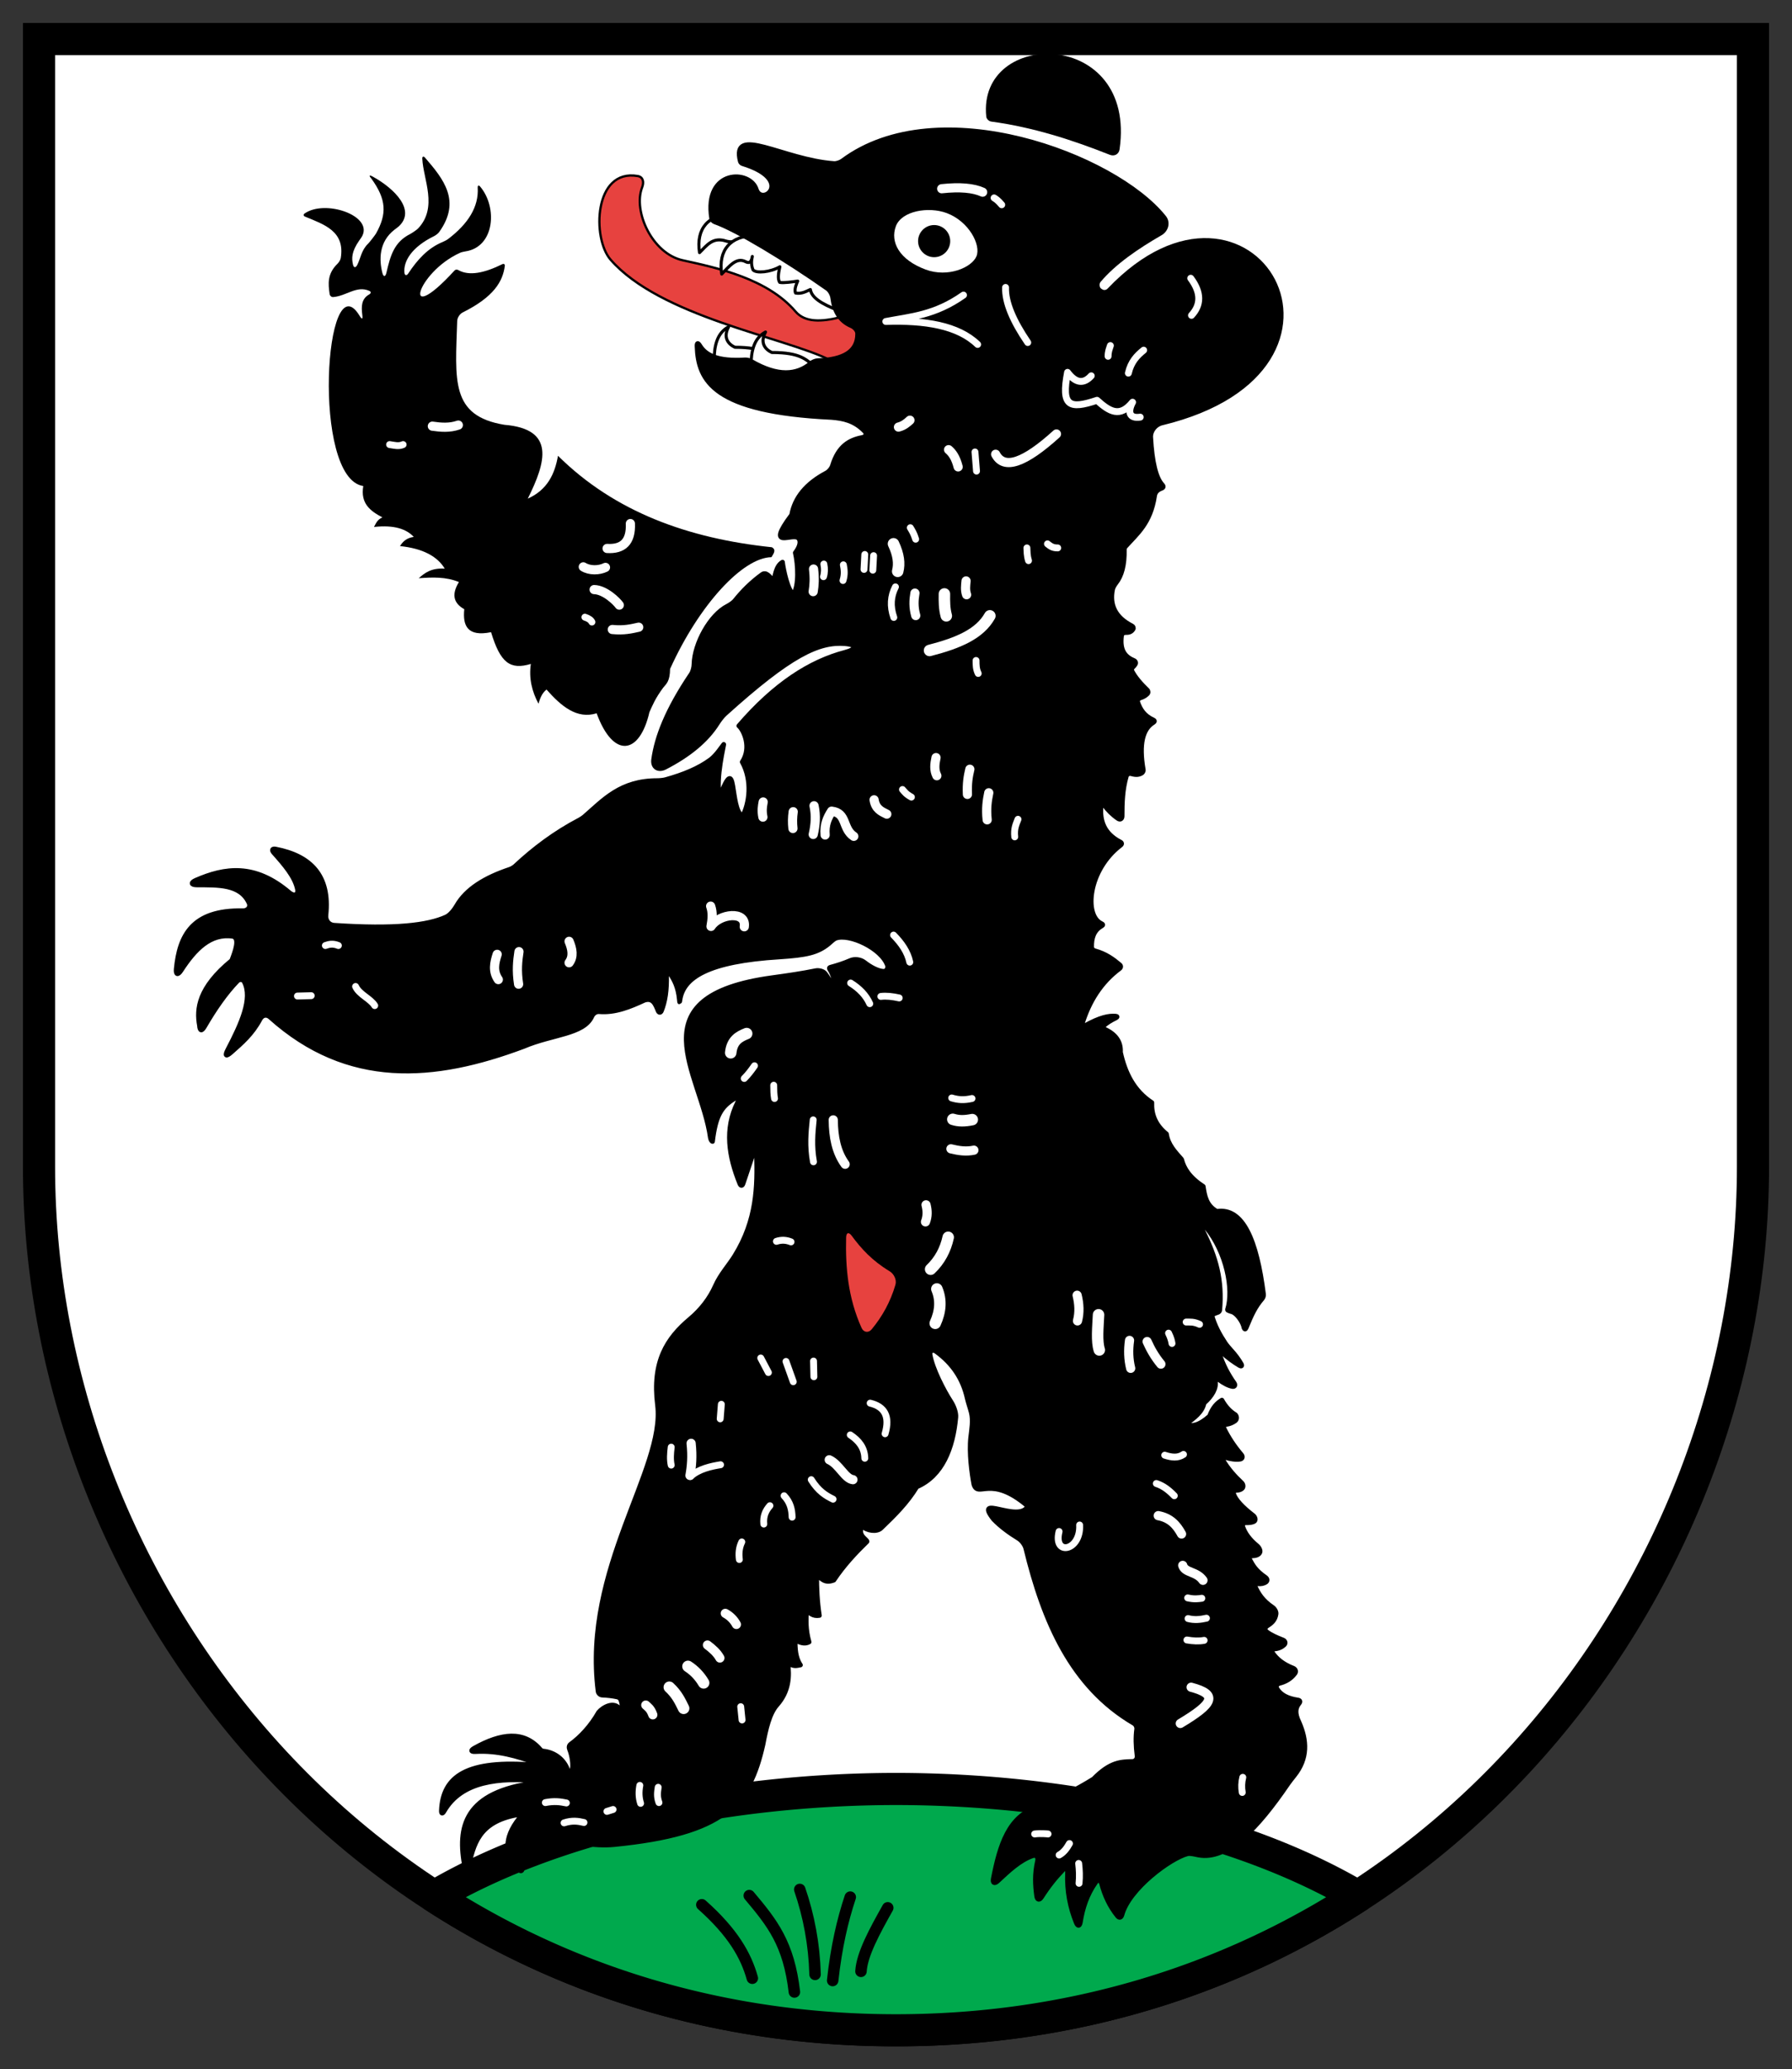 <?xml version="1.0" encoding="UTF-8" standalone="no"?>
<svg
   inkscape:version="1.1.1 (3bf5ae0d25, 2021-09-20)"
   sodipodi:docname="CoA Bühler.svg"
   id="svg2130"
   version="1.1"
   viewBox="0 0 390.353 450.693"
   height="450.693"
   width="390.353"
   xmlns:inkscape="http://www.inkscape.org/namespaces/inkscape"
   xmlns:sodipodi="http://sodipodi.sourceforge.net/DTD/sodipodi-0.dtd"
   xmlns="http://www.w3.org/2000/svg"
   xmlns:svg="http://www.w3.org/2000/svg">
  <rect x="0" y="0" width="390.353" height="450.693" fill="#333333" stroke="none"/>
  <defs
     id="defs2124" />
  <sodipodi:namedview
     inkscape:pagecheckerboard="false"
     fit-margin-bottom="5"
     fit-margin-right="5"
     fit-margin-left="5"
     fit-margin-top="5"
     lock-margins="true"
     units="px"
     inkscape:snap-smooth-nodes="true"
     inkscape:snap-object-midpoints="true"
     inkscape:window-maximized="1"
     inkscape:window-y="-11"
     inkscape:window-x="-11"
     inkscape:window-height="1506"
     inkscape:window-width="2560"
     showgrid="false"
     inkscape:document-rotation="0"
     inkscape:current-layer="layer1"
     inkscape:document-units="px"
     inkscape:cy="225.33333"
     inkscape:cx="194.66667"
     inkscape:zoom="1.5"
     inkscape:pageshadow="2"
     inkscape:pageopacity="0"
     borderopacity="1.0"
     bordercolor="#666666"
     pagecolor="#333333"
     id="base"
     showguides="true"
     inkscape:guide-bbox="true"
     inkscape:snap-intersection-paths="true"
     inkscape:object-paths="true"
     inkscape:snap-grids="false"
     inkscape:snap-global="false"
     inkscape:lockguides="false"
     guidecolor="#00ffff"
     guideopacity="0.498"
     inkscape:snap-midpoints="true" />
  <g
     transform="translate(21060.754,22049.02)"
     id="layer1"
     inkscape:groupmode="layer"
     inkscape:label="buehler">
    <g
       id="g139405"
       inkscape:label="coa"
       style="display:inline"
       transform="translate(120.88,-296.313)">
      <path
         style="opacity:1;fill:#ffffff;fill-opacity:1;fill-rule:evenodd;stroke:#000000;stroke-width:7;stroke-linecap:butt;stroke-linejoin:miter;stroke-miterlimit:4;stroke-dasharray:none"
         d="m -20986.458,-21310.515 c 112.096,0 186.677,-93.061 186.677,-188.09 v -245.602 h -373.353 v 245.602 c 0,95.029 74.58,188.09 186.676,188.09 z"
         id="path135716"
         sodipodi:nodetypes="ssccss"
         inkscape:label="coa-f" />
      <g
         id="g139409"
         inkscape:label="terrace">
        <path
           id="path137868"
           style="opacity:1;fill:#00a94d;fill-opacity:1;fill-rule:evenodd;stroke:#000000;stroke-width:7;stroke-linecap:round;stroke-linejoin:round"
           d="M 69.297,680.945 A 132.532,66.468 0 0 0 -31.291,704.342 c 28.122,18.214 62.148,29.164 100.588,29.164 38.44,0 72.464,-10.95 100.586,-29.164 A 132.532,66.468 0 0 0 69.297,680.945 Z"
           transform="translate(-21055.754,-22044.02)"
           inkscape:label="terrace-0" />
        <path
           id="path138636"
           style="opacity:1;fill:none;fill-opacity:1;fill-rule:evenodd;stroke:#000000;stroke-width:2.5;stroke-linecap:round;stroke-linejoin:round;stroke-miterlimit:4;stroke-dasharray:none"
           d="m -21007.421,-21341.187 c 1.964,5.74 3.147,11.871 3.334,18.5 m 10,-0.666 c 0.225,-3.752 2.999,-8.778 5.833,-13.834 m -12,15.834 c 0.794,-7.265 2.152,-13.12 3.833,-18.167 m -22,-0.333 c 5.032,5.991 8.599,10.427 9.833,21 m -20.166,-19 c 6.761,6.01 9.621,11.042 11,16"
           inkscape:label="grass"
           sodipodi:nodetypes="cccccccccc" />
      </g>
      <g
         id="g134393"
         inkscape:label="bear"
         transform="translate(0,1)"
         style="display:inline">
        <g
           id="g134370"
           inkscape:label="head">
          <path
             style="opacity:1;fill:#000000;fill-rule:evenodd;stroke:none;stroke-width:1;stroke-linecap:round;stroke-linejoin:round;stroke-miterlimit:4;stroke-dasharray:none"
             d="m -20965.7,-21727.227 c 9.139,1.244 17.598,3.981 25.821,7.238 0.991,0.393 1.971,-0.128 2.122,-1.183 3.786,-26.464 -31.008,-26.357 -29.042,-7.152 0.06,0.538 0.563,1.024 1.099,1.097 z"
             id="path45329"
             sodipodi:nodetypes="ccc"
             inkscape:label="ear-r" />
          <path
             style="opacity:1;fill:#e7423f;fill-opacity:1;fill-rule:evenodd;stroke:#000000;stroke-width:0.5;stroke-linecap:round;stroke-linejoin:round;stroke-miterlimit:4;stroke-dasharray:none;stroke-opacity:1"
             d="m -20998.655,-21684.597 c -4.044,0.999 -7.619,1.159 -9.683,-1.256 -6.108,-7.146 -16.923,-9.488 -24.583,-11.167 -6.65,-1.458 -10.859,-10.663 -8.839,-15.879 0.44,-1.137 0.243,-2.261 -0.965,-2.468 -9.577,-1.635 -9.944,13.571 -5.924,18.193 10.782,12.398 37.717,16.91 47.626,21.794 5.37,3.409 12.463,-9.222 2.368,-9.217 z"
             id="path124968"
             sodipodi:nodetypes="cssssccc"
             inkscape:label="tongue" />
          <g
             id="g134158"
             inkscape:label="teeth">
            <g
               id="g134146"
               inkscape:label="teeth-t">
              <path
                 style="opacity:1;fill:#ffffff;fill-opacity:1;fill-rule:evenodd;stroke:#000000;stroke-width:0.667;stroke-linecap:round;stroke-linejoin:round;stroke-miterlimit:4;stroke-dasharray:none"
                 d="m -21022.027,-21707.039 c -5.252,-0.04 -8.048,3.094 -7.227,8.353 1.633,-1.647 2.774,-3.201 5.25,-2.667 2.209,0.721 2.305,0 3.491,-0.07 0.702,0.792 1.854,2.342 3.926,1.151 -0.223,0.985 -0.583,2.632 -0.03,3.396 0.747,0.185 3.056,-0.139 3.913,-0.281 l 2.757,1.842 c 1.185,1.585 4.757,3.29 6.823,4.877 0.91,-7.027 -9.872,-10.926 -18.903,-16.602 z"
                 id="path122160"
                 sodipodi:nodetypes="ccccccccccc"
                 inkscape:label="teeth-t-r" />
              <path
                 style="opacity:1;fill:#ffffff;fill-opacity:1;fill-rule:evenodd;stroke:#000000;stroke-width:0.667;stroke-linecap:round;stroke-linejoin:round;stroke-miterlimit:4;stroke-dasharray:none"
                 d="m -21017.194,-21702.373 c -5.252,-0.04 -8.048,3.094 -7.227,8.353 1.633,-1.647 3.191,-3.784 5.25,-2.667 0.941,0.482 1.246,-0.218 1.417,-1.166 -0.197,0.893 -0.304,1.817 0.157,2.93 0.702,0.792 3.771,0.509 5.843,-0.682 -0.223,0.985 -0.583,2.632 -0.03,3.396 0.747,0.185 3.056,-0.139 3.913,-0.281 -0.138,0.356 -0.836,1.717 -0.469,2.602 1.419,0.259 2.405,-0.431 3.226,-0.76 0.368,2.402 4.257,3.79 6.823,4.877 0.91,-7.027 -9.872,-10.926 -18.903,-16.602 z"
                 id="path112412"
                 sodipodi:nodetypes="cccccccccccc"
                 inkscape:label="teeth-t-l" />
            </g>
            <g
               id="g134150"
               inkscape:label="teeth-b">
              <path
                 style="opacity:1;fill:#ffffff;fill-opacity:1;fill-rule:evenodd;stroke:#000000;stroke-width:0.667;stroke-linecap:round;stroke-linejoin:round;stroke-miterlimit:4;stroke-dasharray:none"
                 d="m -21022.915,-21682.532 c -2.536,1.35 -3.158,4.183 -3.158,7.407 5.541,3.161 10.691,3.149 13.677,-0.06 -1.656,-1.264 -2.839,-2.891 -9.144,-2.887 -1.378,-0.632 -2.684,-2.048 -1.375,-4.458 z"
                 id="path112221"
                 sodipodi:nodetypes="ccccc"
                 inkscape:label="teeth-b-r" />
              <path
                 style="opacity:1;fill:#ffffff;fill-opacity:1;fill-rule:evenodd;stroke:#000000;stroke-width:0.667;stroke-linecap:round;stroke-linejoin:round;stroke-miterlimit:4;stroke-dasharray:none"
                 d="m -21014.879,-21681.395 c -2.536,1.35 -3.158,4.183 -3.158,7.407 5.541,3.161 10.691,3.149 13.677,-0.06 -1.656,-1.264 -2.839,-2.891 -9.144,-2.887 -1.378,-0.632 -2.684,-2.048 -1.375,-4.458 z"
                 id="path109459"
                 sodipodi:nodetypes="ccccc"
                 inkscape:label="teeth-b-l" />
            </g>
          </g>
        </g>
        <g
           id="g134359"
           inkscape:label="body">
          <path
             style="display:inline;opacity:1;fill:#000000;fill-rule:evenodd;stroke:#000000;stroke-width:1;stroke-linecap:round;stroke-linejoin:round;stroke-miterlimit:4;stroke-dasharray:none;stroke-opacity:1"
             d="m -20912.513,-21445.58 c 0.359,0.399 0.36,1.04 -0.08,1.352 -0.553,0.397 -1.16,0.652 -1.832,0.752 -0.528,0.08 -0.795,0.425 -0.558,0.907 0.933,1.898 2.171,3.796 3.781,5.694 0.347,0.409 0.233,0.906 -0.297,0.986 -0.972,0.14 -2.098,-0.03 -3.33,-0.41 -0.514,-0.158 -0.718,0.07 -0.444,0.533 1.214,2.047 2.628,3.598 4.108,4.979 0.393,0.367 0.477,1.039 0.03,1.34 -0.29,0.197 -0.608,0.312 -0.96,0.322 -0.533,0.02 -0.982,0.269 -0.812,0.774 0.446,1.325 1.93,2.909 4.271,4.707 0.426,0.327 0.646,1.071 0.187,1.316 -0.394,0.215 -0.974,0.305 -1.74,0.285 -0.537,-0.01 -0.892,0.355 -0.717,0.862 0.475,1.375 1.43,2.75 3.104,4.125 0.415,0.34 0.855,1.077 0.592,1.537 -0.301,0.527 -0.946,0.667 -1.679,0.697 -0.539,0.02 -0.731,0.373 -0.469,0.841 0.644,1.151 1.167,2.272 3.399,3.821 0.441,0.306 0.481,0.823 0.01,1.09 -0.405,0.232 -0.9,0.392 -1.665,0.322 -0.536,-0.05 -0.778,0.226 -0.546,0.71 0.697,1.458 1.564,2.916 3.718,4.374 0.444,0.301 0.865,0.958 0.785,1.489 -0.204,1.396 -1.06,2.046 -1.974,2.63 -0.452,0.29 -0.537,0.864 -0.115,1.193 0.916,0.716 2.201,1.284 3.574,1.816 0.501,0.194 0.671,0.718 0.279,1.083 -0.493,0.457 -1.131,0.793 -2.053,0.893 -0.528,0.06 -0.772,0.408 -0.468,0.851 0.875,1.274 2.207,2.423 4.475,3.317 0.5,0.197 0.717,0.72 0.397,1.151 -0.886,1.192 -2.048,1.832 -3.361,2.169 -0.524,0.133 -0.845,0.62 -0.584,1.088 0.799,1.432 2.404,2.204 4.558,2.526 0.531,0.08 0.606,0.37 0.267,0.784 -0.727,0.887 -0.963,2.085 0,4.042 1.768,4.001 1.953,7.915 -1.037,11.651 -0.385,0.481 -1.008,1.257 -1.355,1.766 -6.712,9.863 -13.283,16.685 -19.484,15.551 -0.688,-0.126 -1.804,-0.453 -2.47,-0.275 -3.703,0.99 -12.649,7.57 -14.212,13.265 -0.175,0.637 -0.583,0.785 -0.997,0.27 -1.733,-2.152 -2.796,-4.526 -3.465,-7.032 -0.218,-0.817 -0.799,-0.97 -1.287,-0.281 -1.893,2.674 -2.824,5.588 -3.31,8.614 -0.152,0.949 -0.573,1.024 -0.934,0.132 -1.335,-3.295 -2.061,-6.894 -1.887,-10.944 0.04,-0.887 -0.415,-1.116 -1.034,-0.479 -1.608,1.655 -3.146,3.591 -4.6,5.861 -0.484,0.755 -0.973,0.666 -1.096,-0.222 -0.325,-2.355 -0.463,-4.803 0.196,-7.649 0.19,-0.821 -0.279,-1.377 -1.073,-1.103 -2.75,0.95 -5.168,3.231 -7.59,5.494 -0.717,0.671 -1.161,0.425 -0.973,-0.539 1.403,-7.16 3.331,-13.767 9.803,-15.577 4.147,-1.762 8.187,-3.739 12.021,-6.128 3.748,-3.829 6.094,-3.739 8.504,-3.819 0.642,-0.02 1.068,-0.583 0.988,-1.219 -0.291,-2.186 -0.32,-4.113 -0.09,-5.779 0.07,-0.472 -0.194,-1.037 -0.604,-1.278 -13.6,-7.969 -19.668,-22.14 -23.547,-38.114 -0.189,-0.778 -0.901,-1.729 -1.584,-2.147 -1.986,-1.215 -3.841,-2.565 -5.428,-4.193 -4.508,-5.775 5.501,0.914 7.454,-2.849 -8.157,-6.991 -10.757,-1.672 -11.751,-4.736 -0.469,-2.436 -1.066,-6.924 -0.694,-10.23 0.213,-1.892 0.553,-3.708 0.129,-5.426 -0.214,-0.866 -0.689,-2.222 -0.882,-3.096 -0.943,-4.286 -3.211,-7.62 -6.766,-10.196 -0.725,-0.525 -1.45,-0.168 -1.302,0.711 0.512,3.051 2.988,7.811 4.552,10.219 0.572,0.881 1.156,2.346 1.056,3.398 -0.62,6.761 -2.961,12.749 -8.508,15.147 -2.085,3.437 -4.868,6.209 -7.816,9.022 -0.916,0.839 -3.001,0.604 -4.132,-0.482 -1.054,2.136 1.239,2.922 1.104,3.378 -2.526,2.462 -5.044,5.123 -7.233,8.406 -2.048,0.788 -2.706,-0.41 -3.727,-1.089 0,2.802 0.114,5.667 0.59,8.78 -1.447,0.235 -2.086,-0.499 -2.77,-1.179 -0.158,2.095 -0.239,4.241 0.53,6.954 -1.021,0.555 -2.043,0.114 -3.064,-0.413 0.06,1.854 0.05,3.719 1.179,5.421 -0.838,0.145 -1.63,0.473 -2.77,-0.589 0.435,3.044 0.288,6.323 -2.357,9.31 -1.618,1.827 -2.388,5.156 -3.028,8.566 -2.954,13.148 -8.403,19.439 -32.416,21.833 -8.962,0.893 -20.143,-4.85 -20.041,5.21 0,0.529 -0.289,0.681 -0.666,0.31 -3.227,-3.173 -3.456,-6.884 0,-11.256 0.416,-0.526 0.242,-0.863 -0.418,-0.744 -8.501,1.531 -9.525,6.539 -10.657,11.498 -0.209,0.921 -0.571,0.919 -0.752,0 -1.758,-8.925 -0.153,-16.52 15.561,-18.53 1.178,-0.15 1.18,-0.328 0,-0.418 -7.886,-0.6 -16.197,-0.04 -20.072,6.635 -0.38,0.655 -0.652,0.605 -0.622,-0.151 0.306,-7.383 5.452,-11.199 20.634,-9.877 0.94,0.08 0.984,-0.104 0.1,-0.423 -4.351,-1.568 -8.509,-2.772 -13.28,-2.507 -1.037,0.06 -1.161,-0.274 -0.254,-0.782 5.778,-3.238 10.8,-3.899 14.391,0.333 0.136,0.16 0.411,0.298 0.62,0.318 2.018,0.191 4.315,1.413 5.293,3.995 0.173,0.458 0.716,0.722 0.894,0.292 0.447,-1.081 0.02,-3.449 -0.493,-4.671 -0.166,-0.396 -0.1,-0.86 0.252,-1.113 2.192,-1.582 4.443,-4.023 6.092,-6.944 0.925,-1.107 3.408,-2.559 4.679,-0.66 0.662,-0.164 0.417,-1.444 0.09,-2.174 -0.1,-0.222 -0.411,-0.435 -0.649,-0.485 -1.041,-0.231 -2.154,-0.356 -3.313,-0.406 -0.449,-0.02 -0.863,-0.386 -0.923,-0.832 -3.416,-26.757 14.677,-48.525 12.942,-62.36 -1.184,-9.441 2.035,-14.523 7.084,-18.75 2.445,-2.047 4.322,-4.514 5.5,-7.166 1.145,-2.579 2.951,-4.486 4.25,-6.584 4.832,-7.805 4.936,-15.12 4.732,-22.085 -0.03,-1.149 -0.363,-1.197 -0.73,-0.107 l -2.172,6.461 c -0.182,0.546 -0.514,0.56 -0.729,0.03 -2.42,-5.976 -3.375,-11.905 -0.486,-17.714 0.446,-0.896 0.113,-1.304 -0.736,-0.774 -2.869,1.789 -4.028,3.738 -4.705,9.289 -0.199,0 -0.422,-0.392 -0.502,-0.872 -1.919,-13.991 -16.585,-30.763 13.578,-34.83 3.238,-0.445 6.44,-0.91 9.378,-1.512 0.681,-0.139 1.683,0.08 2.096,0.639 0.605,0.811 1.241,1.924 1.662,2.593 0.112,0.179 0.266,0.158 0.296,-0.05 0.147,-1.08 -0.453,-2.631 -1.021,-3.514 -0.114,-0.177 -0.06,-0.357 0.148,-0.407 1.596,-0.425 3.07,-0.913 4.374,-1.487 0.942,-0.415 2.25,-0.236 3.062,0.396 1.455,1.133 3.056,1.942 4.225,1.972 0.564,0.01 0.982,-0.718 0.8,-1.258 -1.26,-3.729 -8.302,-7.007 -11.23,-5.934 -0.531,0.195 -1.187,0.894 -1.632,1.254 -2.409,1.95 -4.861,2.439 -10.575,2.824 -15.787,0.954 -20.993,4.553 -21.736,9.269 -0.112,0.721 -0.102,0.725 -0.172,0 -0.256,-2.714 -1.098,-4.307 -2.053,-5.683 -0.422,-0.608 -0.74,-0.485 -0.72,0.255 0.116,3.474 -0.328,5.955 -1.095,7.868 -0.197,0.498 -0.573,0.492 -0.769,0 -0.567,-1.418 -1.113,-2.87 -2.955,-2.284 -3.172,1.473 -6.372,2.792 -9.866,2.5 -0.676,-0.06 -1.29,0.39 -1.566,1.008 -1.765,3.946 -8.637,3.895 -14.901,6.575 -19.43,7.277 -38.231,8.851 -55.184,-6.368 -0.785,-0.704 -1.713,-0.5 -2.207,0.431 -1.71,3.221 -3.997,5.169 -6.261,7.171 -1.181,1.043 -1.493,0.808 -0.763,-0.588 2.962,-5.662 5.424,-11.112 3.574,-14.733 -0.3,-0.588 -1.048,-0.627 -1.506,-0.151 -2.539,2.637 -4.907,6.042 -7.167,9.931 -0.603,1.037 -1.013,0.916 -1.093,-0.28 -0.665,-3.566 -0.237,-8.22 7.023,-14.163 0.684,-1.781 1.883,-4.886 0.25,-5.25 -4.852,-0.706 -8.252,2.8 -11.263,7.429 -0.706,1.084 -1.2,0.94 -1.074,-0.347 0.698,-7.161 3.405,-12.897 14.508,-12.674 1.058,0.02 1.772,-0.77 1.325,-1.725 -1.898,-4.062 -6.696,-3.843 -11.325,-3.873 -1.291,0 -1.401,-0.531 -0.218,-1.047 6.288,-2.745 12.817,-3.743 20.373,2.702 1.004,0.857 2.007,0.529 1.741,-0.755 -0.562,-2.713 -2.844,-5.336 -5.175,-7.956 -0.493,-0.554 -0.296,-0.922 0.432,-0.781 7.703,1.486 11.898,5.848 10.978,14.406 -0.122,1.131 0.618,2.108 1.753,2.188 13.252,0.897 20.427,0.01 24.411,-1.806 v 0 c 0.879,-0.402 1.801,-1.588 2.28,-2.428 2.093,-3.667 6.24,-6.159 11.607,-7.954 0.36,-0.12 0.876,-0.425 1.153,-0.684 4.069,-3.795 8.62,-7.245 14.035,-10.079 0.302,-0.158 0.761,-0.462 1.019,-0.685 4.226,-3.656 7.856,-7.879 15.931,-7.869 0.515,0 1.336,-0.08 1.832,-0.223 3.789,-1.054 7.167,-2.419 9.77,-4.364 0.568,-0.425 1.332,-1.276 1.754,-1.847 0.364,-0.494 0.728,-0.978 1.092,-1.453 0.182,-0.237 -1.831,7.438 -0.898,11.463 3.951,-10.515 2.071,2.595 4.994,4.17 1.474,-2.739 2.165,-7.745 -0.08,-11.793 2.09,-3.171 0.332,-6.949 -0.746,-7.867 7.835,-9.097 15.541,-14.027 23.158,-16.024 2.563,-0.673 2.664,-1.636 0.02,-1.852 -5.743,-0.471 -11.906,2.397 -26.182,15.283 -0.526,0.474 -1.215,1.371 -1.59,1.972 -2.423,3.885 -6.382,7.042 -11.47,9.665 -1.483,0.765 -2.717,-0.05 -2.488,-1.703 0.674,-4.875 2.896,-10.75 8.185,-18.601 0.363,-0.539 0.593,-1.497 0.603,-2.146 0.09,-4.491 3.521,-10.776 7.319,-12.683 0.526,-0.265 1.277,-0.776 1.645,-1.237 1.639,-2.048 3.542,-3.943 5.831,-5.613 0.922,-0.729 1.728,0.416 2.496,1.342 0.431,-0.774 0.43,-3.174 2.012,-4.066 0.21,1.728 1.199,6.332 2.373,6.948 1.205,-1.76 0.995,-6.331 0.394,-8.981 1.111,-1.457 1.222,-2.577 0.716,-3.136 -0.62,-0.687 -2.416,0 -3.374,-0.1 -0.99,-0.113 -1.045,-1.128 1.866,-5.008 0.656,-3.729 3.138,-6.806 7.616,-9.17 0.539,-0.285 1.094,-0.977 1.271,-1.56 1.292,-4.275 3.727,-5.611 6.476,-6.141 0.817,-0.157 1.092,-0.767 0.513,-1.363 -2.252,-2.323 -4.691,-2.775 -7.155,-2.98 -25.733,-1.217 -29.074,-7.97 -29.329,-15.486 -0.03,-0.819 0.199,-0.846 0.632,-0.151 1.266,2.036 3.775,3.451 9.864,3.076 0.378,-0.02 0.945,0.112 1.273,0.303 5.888,3.428 9.965,3.001 13.01,0.48 0.378,-0.314 1.06,-0.596 1.551,-0.616 5.577,-0.205 8.679,-1.945 8.649,-5.873 0,-0.719 -0.684,-1.426 -1.345,-1.707 -2.596,-1.102 -3.725,-3.303 -4.079,-6.088 -0.09,-0.703 -0.576,-1.613 -1.156,-2.021 -8.97,-6.313 -19.914,-12.922 -24.514,-14.508 -0.329,-0.114 -0.66,-0.466 -0.71,-0.81 -1.713,-10.799 8.482,-10.618 9.773,-6.214 1.281,3.694 8.308,-2.177 -3.028,-5.658 -0.215,-0.07 -0.437,-0.291 -0.497,-0.509 -2.064,-8.1 9.333,-0.325 20.404,0.458 0.57,0.04 1.395,-0.24 1.855,-0.582 20.903,-15.567 59.324,-1.157 70.064,12.34 0.898,1.128 0.452,2.712 -0.798,3.433 -5.099,2.941 -10.11,6.349 -13.414,10.28 -0.463,0.551 -0.44,1.472 0.02,2.028 0.199,0.19 0.397,0.323 0.596,0.403 0.457,0.265 1.177,0.199 1.674,-0.322 30.902,-32.421 60.297,17.15 11.411,28.958 -1.368,0.33 -2.469,1.695 -2.389,3.101 0.307,5.484 1.159,8.854 2.502,10.32 0.336,0.367 0.295,0.634 -0.172,0.807 -0.808,0.299 -1.376,0.791 -1.487,1.647 -0.906,5.957 -3.797,8.189 -6.358,11.043 -0.131,0.149 -0.231,0.433 -0.231,0.634 0.07,3.36 -0.587,5.724 -1.825,7.288 -0.277,0.349 -0.641,0.946 -0.731,1.383 -0.695,3.44 0.616,6.127 4.219,7.955 0.253,0.124 0.388,0.435 0.253,0.675 -0.38,0.674 -0.99,0.808 -1.67,0.788 -0.404,-0.01 -0.797,0.253 -0.847,0.653 -0.449,3.337 0.866,4.657 2.676,5.41 0.34,0.141 0.508,0.51 0.31,0.82 -0.151,0.237 -0.317,0.442 -0.502,0.611 -0.231,0.218 -0.379,0.577 -0.231,0.865 0.707,1.377 1.905,2.754 3.332,4.131 0.234,0.226 0.261,0.612 0.03,0.84 -0.358,0.352 -0.813,0.675 -1.569,0.913 -0.404,0.127 -0.658,0.518 -0.522,0.92 0.532,1.57 1.423,2.961 3.354,3.832 0.361,0.163 0.366,0.385 0.03,0.591 -2.283,1.389 -3.157,4.619 -2.181,10.268 0.06,0.333 -0.153,0.685 -0.461,0.822 -0.478,0.213 -0.977,0.408 -2.149,0.07 -0.458,-0.134 -0.944,0.08 -1.077,0.54 -0.841,2.897 -0.921,5.793 -0.921,8.69 0,0.597 -0.428,0.857 -0.925,0.517 -1.232,-0.84 -2.174,-1.824 -2.978,-2.878 -0.327,-0.428 -0.641,-0.359 -0.691,0.178 -0.286,3.238 0.687,6.005 4.216,7.812 0.336,0.172 0.365,0.468 0.06,0.696 -7.105,5.397 -8.004,15.296 -4.206,17.048 0.394,0.182 0.418,0.349 0.04,0.565 -1.679,0.956 -2.202,2.592 -2.152,4.567 0,0.351 0.313,0.699 0.652,0.789 2.451,0.674 4.008,1.844 5.47,3.067 0.284,0.237 0.265,0.603 -0.03,0.825 -4.095,3.055 -6.652,7.187 -8.157,12.056 -0.147,0.476 0.09,0.66 0.529,0.416 3.389,-1.901 5.29,-2.232 6.765,-2.113 0.389,0.03 0.412,0.222 0.06,0.394 -1.054,0.519 -2.009,1.087 -2.739,1.767 -0.228,0.213 -0.157,0.491 0.129,0.616 2.495,1.084 3.735,2.763 3.602,5.092 0.992,4.466 2.869,8.373 6.835,10.96 -0.09,2.414 0.615,4.734 3.182,6.835 0.352,2.381 1.888,3.915 3.3,5.539 0.497,1.964 1.713,3.929 4.714,5.893 0.313,2.064 0.638,4.124 2.946,5.421 5.756,-0.883 8.711,6.438 10.187,18.089 0.04,0.293 -0.1,0.707 -0.289,0.932 -1.543,1.801 -2.335,3.506 -3.5,6.361 -0.15,0.366 -0.357,0.354 -0.499,-0.02 -0.16,-1.042 -1.256,-2.794 -2.366,-3.384 -0.197,-0.106 -1.28,-0.333 -1.23,-0.556 1.424,-4.442 -0.271,-12.58 -4.611,-17.852 -1.011,-1.013 -1.411,-0.659 -0.765,0.62 2.949,5.841 4.304,10.892 3.723,17.323 -0.02,0.228 -0.224,0.447 -0.441,0.517 -0.521,0.167 -1.317,0.49 -1.277,0.661 0.6,2.167 1.654,4.108 2.88,5.963 0.296,0.448 0.855,1.111 1.219,1.505 1.042,1.128 1.738,2.116 2.278,3.043 0.27,0.462 0.08,0.653 -0.384,0.382 -1.172,-0.686 -2.458,-1.603 -3.98,-2.989 -0.399,-0.362 -0.593,-0.245 -0.429,0.266 0.853,2.654 1.999,4.722 3.273,6.533 0.309,0.439 0.13,0.866 -0.395,0.766 -0.866,-0.158 -1.865,-0.67 -2.983,-1.501 -0.431,-0.32 -0.799,-0.162 -0.719,0.368 0.247,1.512 -0.722,3.223 -2.46,4.749 -0.415,2.033 -2.21,3.261 -3.917,4.541 1.199,0.62 2.776,0.332 5.083,-1.708 0.708,-1.949 1.67,-2.875 2.709,-3.5 0.811,1.464 1.805,2.503 2.949,3.19 z"
             id="path38109"
             sodipodi:nodetypes="ccccccccccccccccccccccccccccccccccccccccccccccccccssssssssssssssscccsssscccccccccccccccscccccccccccccccccccccccccccsssssssssssscccccccccccccccccccccccscscccccssccccccccccccccssscccccccccccccccscccccccccccccccccccccccccccccccccccccccccccccccccccssccccsccccccccccccccccssssssssssscccccccccccccccccccccccccccccccccccc"
             inkscape:label="body-f" />
          <path
             style="opacity:1;fill:#000000;fill-rule:evenodd;stroke:none;stroke-width:1;stroke-linecap:round;stroke-linejoin:round;stroke-miterlimit:4;stroke-dasharray:none"
             d="m -21082.042,-21683.813 c -0.413,12.919 -1.516,20.689 10.288,22.626 11.124,0.922 9.071,8.091 5.083,16.084 4.29,-1.927 5.886,-5.377 6.584,-9.334 12.378,12.257 28.4,18.015 46.583,19.917 1.038,0.57 0.378,1.383 -0.08,2.167 -6.213,0.07 -15.733,10.291 -22.084,24.333 -0.04,2.75 -0.825,3.247 -1.5,4.083 -1.764,2.39 -2.302,3.798 -3,5.334 -2.147,9.345 -7.88,10.155 -11.5,0.25 -4.307,1.333 -7.697,-1.528 -10.916,-5.167 -0.971,0.737 -1.399,1.881 -1.75,3.083 -1.423,-2.672 -2.127,-5.523 -1.667,-8.666 -4.506,1.337 -6.627,-0.192 -8.667,-6.917 -5.098,1.036 -6.208,-1.346 -5.833,-5 -2.613,-1.459 -2.632,-3.517 -1.167,-5.917 -2.818,-1.17 -5.778,-1.053 -8.75,-0.833 1.331,-1.197 2.791,-2.277 5.667,-2.083 -1.635,-2.715 -4.815,-4.401 -9.75,-4.917 0.61,-0.992 1.453,-1.789 3,-2 -1.614,-1.714 -4.23,-2.649 -8.667,-2.167 0.489,-0.899 0.718,-1.581 1.834,-2.083 -2.594,-1.36 -4.825,-2.995 -4.167,-6.833 -11.327,-1.635 -8.366,-49.427 -0.826,-37.111 0.549,0.897 0.745,0.844 0.608,-0.199 -0.232,-1.776 -0.209,-3.445 1.494,-4.413 0.423,-0.241 0.478,-0.588 0.03,-0.784 -2.781,-1.217 -4.949,1.117 -7.866,1.352 -0.369,0.03 -0.714,-0.282 -0.767,-0.649 -0.323,-2.206 -0.555,-4.412 1.72,-6.618 0.296,-0.287 0.634,-0.823 0.701,-1.23 0.963,-5.866 -3.616,-7.296 -7.809,-9.038 -0.323,-0.134 -0.379,-0.445 -0.09,-0.648 4.375,-3.12 14.773,0.327 12.616,4.811 -0.15,0.313 -0.49,0.765 -0.688,1.049 -1.721,2.467 -1.662,3.916 -1.368,5.23 0.166,0.739 0.582,0.776 0.929,0.103 0.732,-1.421 0.897,-3.241 2.383,-4.649 0.267,-0.252 1.529,-1.88 1.709,-2.2 2.388,-4.253 2.29,-7.408 -1.01,-11.958 -0.601,-0.684 -0.481,-0.871 0.316,-0.432 4.835,2.666 9.42,7.386 5.636,10.845 -0.238,0.217 -0.666,0.518 -0.921,0.715 -3.452,2.666 -3.348,6.626 -2.632,9.423 0.231,0.903 0.663,0.867 0.873,-0.04 0.869,-3.749 1.686,-6.698 5.192,-8.452 0.334,-0.167 1.424,-0.903 1.681,-1.172 4.415,-4.621 1.146,-10.726 0.944,-15.236 -0.02,-0.492 0.275,-0.59 0.598,-0.216 4.067,4.703 7.901,9.458 3.095,16.178 -0.236,0.33 -0.739,0.722 -1.104,0.9 -4.897,2.395 -6.754,5.497 -6.474,8.026 0.06,0.581 0.495,0.627 0.818,0.137 1.969,-2.98 4.259,-5.55 7.521,-6.884 0.342,-0.14 0.869,-0.411 1.164,-0.634 4.42,-3.35 6.694,-7.049 6.455,-11.156 -0.03,-0.52 0.213,-0.65 0.548,-0.251 3.834,4.554 3.114,13.164 -3.225,14.098 -0.331,0.05 -0.855,0.166 -1.16,0.304 -9.592,4.332 -12.942,16.673 -1.209,3.858 0.195,-0.213 0.54,-0.248 0.79,-0.105 2.436,1.388 5.788,0.613 9.606,-1.264 0.344,-0.17 0.601,0 0.553,0.379 -0.433,3.375 -2.394,6.75 -9.167,10.124 -0.638,0.318 -1.179,1.136 -1.202,1.848 z"
             id="path49401"
             sodipodi:nodetypes="cccccccccccccccccccccccccccccccccccccssccccccssccscccccccccscccccc"
             inkscape:label="foreleg-r" />
          <g
             id="g104968"
             inkscape:label="body-c">
            <path
               id="path95261"
               style="opacity:1;fill:none;fill-rule:evenodd;stroke:#ffffff;stroke-width:2.5;stroke-linecap:round;stroke-linejoin:round;stroke-miterlimit:4;stroke-dasharray:none"
               d="m -20942.337,-21467.353 c -0.138,2.788 -0.443,5.775 0.166,7.666 m -31.912,-50.232 c 1.288,0.413 2.572,0.396 4.242,0.06 m -9.074,32.585 c 2.003,-1.914 3.241,-4.254 3.83,-6.953 m -2.828,18.738 c 1.171,-2.57 1.381,-5.071 0.353,-7.483 m -41.424,-55.626 c -1.671,0.655 -3.199,1.517 -3.477,4.184 m -13.376,138.18 c 1.668,1.532 2.37,3.064 3.123,4.596 m 0.943,-9.133 c 1.368,0.892 2.52,2.073 3.417,3.594 m 52.444,-237.175 c -0.02,1.591 -0.03,3.182 0.413,4.773 m -3.654,7.542 c 6.336,-1.631 10.926,-3.614 13.141,-7.542 m -20.994,-15.691 c 1.117,2.348 1.355,4.319 0.917,6"
               inkscape:label="body-c-3" />
            <path
               id="path96141"
               style="opacity:1;fill:none;fill-rule:evenodd;stroke:#ffffff;stroke-width:2;stroke-linecap:round;stroke-linejoin:round;stroke-miterlimit:4;stroke-dasharray:none"
               d="m -20985.921,-21660.687 c 1.162,-0.292 1.904,-0.96 2.5,-1.5 m 8.417,6.417 c 0.778,0.665 1.553,1.678 2.083,3.75 m 8.167,-2.75 c 1.828,3.481 6.311,1.88 13.25,-4.417 m 19.75,197.667 c 0.727,1.639 1.646,3.278 3,4.917 m -6.833,-5.167 c -0.301,2.104 -0.235,4.136 0.25,6.083 m -11.667,-15.916 c 0.448,1.861 0.572,3.722 0.08,5.583 m 22.92,53.25 c 0.495,1.671 3.013,1.261 4.417,3.25 m -9.75,-14.083 c 2.657,0.496 4.015,2.051 5.083,4 m 2.084,33.369 c 5.909,1.573 4.935,3.53 -2.357,7.896 m -76.477,-57.432 c 2.139,0.95 3.445,4.152 5.167,4.333 m -35.25,-7.916 c 0.304,2.85 0.108,5.034 -0.25,7 m 56.841,-71.143 c 1.67,0.418 3.339,0.657 5.009,0.295 m -10.43,11.903 c 0.339,1.313 0.329,2.556 -0.118,3.712 m -20.093,-22.215 c 0.03,3.711 0.686,7.051 2.592,9.664 m -26.104,97.816 c 1.041,0.57 1.847,1.375 2.416,2.416 m -19.74,17.56 c 0.511,0.481 1.021,0.746 1.532,2.121 m 11.903,-15.202 c 1.092,0.817 2.086,1.699 2.711,2.828 m 53.622,-234.583 c -0.1,1.002 -0.24,2.004 0.118,3.006 m -11.255,-0.354 c -0.256,1.504 -0.346,3.075 0.177,4.891 m -22.265,-10.132 c 0.24,1.994 0.15,3.549 -0.08,4.917 m 27.997,-87.75 c 3.991,-0.429 6.926,-0.154 8.917,0.75 m 0.987,136.704 c -0.264,-2.442 0,-4.227 0.354,-5.893 m -4.655,0.354 c -0.112,-2.403 0.176,-4.008 0.53,-5.48 m -7.366,-2.534 c -0.296,1.375 -0.459,2.728 0.177,3.948 m -13.671,5.244 c 0.302,1.973 1.551,2.526 2.77,3.123 m -13.435,4.538 c -0.208,-2.311 0.537,-3.805 1.414,-5.186 3.417,0.39 2.271,3.793 4.832,5.48 m -8.662,-6.658 c 0.471,2.17 0.292,4.232 -0.177,6.246 m -4.36,-4.95 c -0.177,1.218 -0.197,2.435 -0.06,3.653 m -6.481,-5.774 c -0.176,0.943 -0.344,1.895 -0.06,3.299 m -11.387,19.386 c 0.494,1.379 0.365,2.882 0.08,4.416 1.774,-2.776 7.775,-3.499 7.25,0.08 m -38.164,3.17 c 0.699,1.683 1.017,3.296 0,4.667 m -10.916,-2.417 c -0.306,2.026 -0.546,4.131 -0.08,7.084 m -4.67,-6.5 c -0.595,1.833 -1.011,3.667 0.25,5.5 m 24.833,-76.25 c 2.543,0.251 4.123,-0.14 5.75,-0.5 m -9.714,-8.192 c 2.374,0.05 4.937,2.593 5.486,3.382 m -7.843,-8.332 c 1.366,0.85 3.435,0.813 4.831,0.118 m 5.422,-9.546 c 0.171,4.016 -1.685,5.626 -5.068,5.421 m -38.066,-26.634 c 1.886,0.273 3.771,0.422 5.657,-0.236"
               inkscape:label="body-c-2"
               sodipodi:nodetypes="cccccccccccccccccccccccccccccccccccccccccccccccccccccccccccccccccccccccccccccc" />
            <path
               id="path96137"
               style="opacity:1;fill:none;fill-rule:evenodd;stroke:#ffffff;stroke-width:1.5;stroke-linecap:round;stroke-linejoin:round;stroke-miterlimit:4;stroke-dasharray:none"
               d="m -20969.254,-21655.27 0.333,4.167 m 45.667,185.333 c 0.86,0.02 1.61,-0.113 2.917,0.5 m -6.75,1.917 c 0.554,1.156 0.657,1.709 0.75,2.25 m -3.417,30.5 c 1.565,0.5 2.794,1.503 3.917,2.666 m -2.084,-8.833 c 1.45,0.475 2.855,0.68 4.084,-0.167 m 0.916,31.25 c 1.471,0.322 2.26,0.19 3.084,0.08 m -3,4.42 c 1.333,0.355 2.667,0.228 4,-0.08 m -4.25,4.747 c 1.351,0.229 2.621,0.295 3.75,0.08 m 8.422,29.828 c -0.276,1.1 -0.313,2.2 -0.118,3.3 m -45.221,9.042 c 1.315,-0.181 2.917,0 2.917,0 m 2.416,4.583 c 1.043,-0.581 1.679,-1.499 2.25,-2.5 m 2.084,8.667 c 0.156,-1.536 0.08,-2.953 -0.08,-4.333 m -4.268,-72.298 c -1.344,5.458 4.763,4.25 4.478,-1.414 m -45.63,-26.538 c 3.095,0.74 4.376,2.816 3.25,6.666 m -7.584,0.25 c 1.822,1.215 3.116,2.762 3.167,5.084 m -11.667,4.666 c 1.583,2.529 3.167,3.47 4.75,4.25 m -10.666,-0.75 c 1.364,1.425 1.71,3.021 1.75,4.667 m -4.834,-2.5 c -0.93,1.042 -1.51,2.294 -1.333,4 m 10.833,-35.5 0.08,3.417 m -6.08,-3.334 1.584,4.417 m -7.084,-5.167 1.667,3.167 m -10.25,6.917 -0.25,3.166 m 0.08,10 c -1.957,0.311 -4.785,0.903 -6.521,2.542 m -4.229,-6.375 c -0.176,1.394 -0.264,2.744 0,3.917 m 61.102,-79.971 c 1.383,0.416 2.645,0.528 4.42,0.118 m -42.604,31.113 c 1.061,-0.353 2.121,-0.314 3.182,0.118 m 4.832,-26.576 c -0.292,2.836 -0.569,5.683 0.06,9.134 m -8.663,-16.676 c 0,1.015 0.02,2.026 0.177,2.887 m -4.361,-7.13 c -0.684,0.986 -1.399,1.94 -2.239,2.77 m 29.761,-17.871 c 1.163,-0.144 2.523,0 4,0.334 m -10.583,-3.25 c 1.918,1.198 3.348,2.674 4.166,4.5 m 5.183,-14.944 c 1.727,1.759 3.062,3.664 3.536,5.893 m -36.593,126.277 c -0.617,1.277 -0.696,2.553 -0.53,3.83 m 0.294,32.056 0.295,2.887 m -29.435,19.917 1.334,-0.416 m 9.833,-4.834 c -0.166,1.053 -0.309,2.069 0.167,3.334 m -4.167,-3.75 c -0.248,1.305 -0.251,2.611 0.167,3.916 m -16.667,4.25 c 1.716,-0.571 3.056,-0.387 4.333,-0.08 m -8.416,-4.336 c 1.944,-0.39 3.295,-0.186 4.583,0.08 m 93.167,-349.58 c 0.408,0.255 0.799,0.481 1.666,1.5 m -8.333,19.666 c -6.266,4.425 -11.496,4.705 -16.917,5.75 8.514,-0.278 15.695,0.848 20,5 m 6.084,-12.416 c -0.117,3.259 1.652,7.327 4.833,12 m 13.833,7.25 c -1.615,1.777 -3.329,1.693 -5.166,-0.75 -1.41,7.383 0.35,8.111 6.416,6.083 2.756,2.489 5,3.823 7.75,0.417 -1.049,1.932 -0.86,3.633 1.667,3.25 m -6.5,-15.584 c -0.207,0.698 -0.499,1.225 -0.5,2.334 m 7.75,-1.334 c -1.446,1.164 -2.765,2.519 -3.333,5 m 13.583,-20.666 c 2.347,3.153 2.264,5.819 0.167,8.083 m -46.929,75.164 c 0,0.943 0,1.885 0.472,2.828 m 15.085,-28.225 c 0.566,0.43 1.067,0.909 2.239,0.884 m -6.718,0 c 0.05,0.854 0,1.619 0.354,2.769 m -28.991,5.716 c -1.023,1.993 -1.216,4.194 -0.354,6.658 m 3.592,-19.544 c 0.389,0.657 0.777,1.238 1.166,2.5 m -9.166,3.583 -0.167,3.167 m -1.75,-3.417 -0.167,3.25 m -4.5,-1 c 0.2,1.026 0.339,2.082 -0.08,3.417 m -4.17,-3.583 c 0.207,0.994 0.185,1.913 -0.08,2.75 m 41.662,56.666 c -0.199,-1.819 0.303,-2.764 0.707,-3.83 m -25.161,-6.482 c 0.479,0.516 0.727,0.986 1.944,1.65 m -121.072,41.246 c 0.781,1.753 3.263,2.663 4.167,4.166 m -16.833,-2.083 3,-0.08 m 3.083,-10.92 c 0.78,-0.274 1.59,-0.498 2.833,0 m 53.699,-71.515 c 0.846,0.27 1.314,0.634 1.532,1.061 m -44.076,-38.655 c 0.982,0.14 1.964,0.452 2.946,0"
               inkscape:label="body-c-1" />
          </g>
        </g>
        <path
           style="display:inline;opacity:1;fill:#e7423f;fill-opacity:1;fill-rule:evenodd;stroke:none;stroke-width:1.5;stroke-linecap:round;stroke-linejoin:round;stroke-miterlimit:4;stroke-dasharray:none"
           d="m -20997.324,-21484.168 c -0.156,6.554 0.417,13.108 3.358,19.662 0.457,1.018 1.507,1.166 2.219,0.307 2.295,-2.773 4.079,-5.956 5.166,-9.695 0.312,-1.071 -0.316,-2.365 -1.272,-2.94 -3.78,-2.272 -6.199,-4.933 -8.234,-7.703 -0.661,-0.9 -1.21,-0.746 -1.237,0.369 z"
           id="path108651"
           sodipodi:nodetypes="cccc"
           inkscape:label="manhood" />
        <g
           id="g105008"
           inkscape:label="eye">
          <path
             id="path21440"
             style="display:inline;opacity:1;fill:#ffffff;fill-rule:evenodd;stroke:none;stroke-linecap:round;stroke-linejoin:round"
             transform="rotate(20.4)"
             d="m -27217.078,-13027.854 c -0.108,2.66 -4.194,6.565 -9.369,6.565 -6.154,0 -9.369,-2.939 -9.369,-6.565 0,-3.625 5.202,-6.564 9.369,-6.564 5.174,0 9.477,3.904 9.369,6.564 z"
             sodipodi:nodetypes="zsssz"
             inkscape:label="eye-0" />
          <circle
             style="display:inline;opacity:1;fill:#000000;fill-rule:evenodd;stroke:none;stroke-width:1;stroke-linecap:round;stroke-linejoin:round;stroke-miterlimit:4;stroke-dasharray:none"
             id="path21646"
             cx="-20978.148"
             cy="-21701.191"
             r="3.5"
             inkscape:label="pupil" />
        </g>
      </g>
    </g>
  </g>
</svg>
